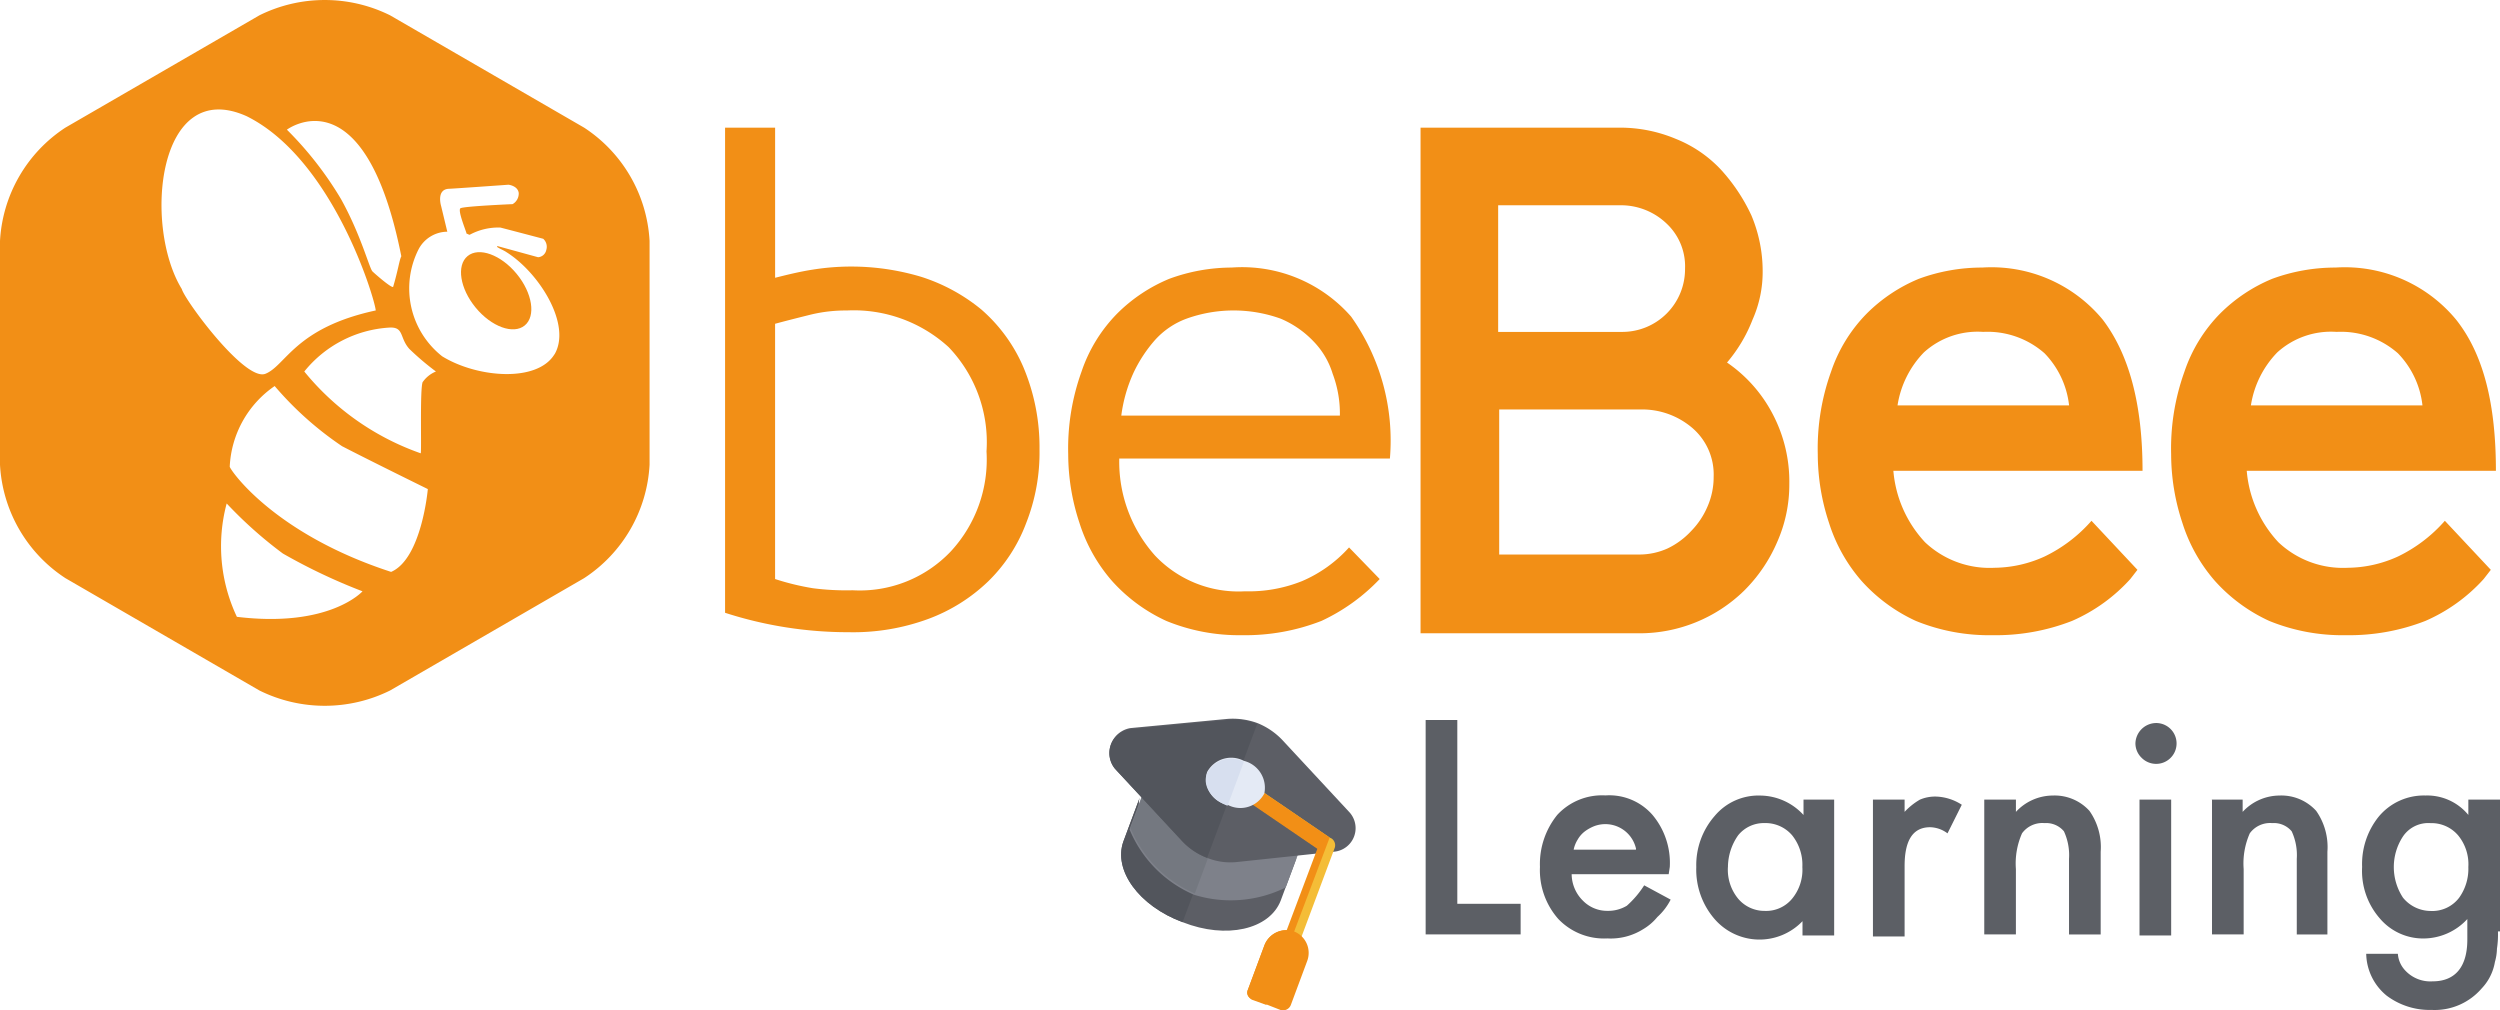 <svg xmlns="http://www.w3.org/2000/svg" viewBox="55 8.672 103.914 41.992">
  <defs>
    <style>
      .cls-1 {
        fill: #f28f16;
      }

      .cls-2 {
        fill: #5c5f65;
      }

      .cls-3 {
        fill: #5c5e65;
      }

      .cls-4 {
        fill: #52555c;
      }

      .cls-5 {
        fill: #7e818a;
      }

      .cls-6 {
        fill: #747880;
      }

      .cls-7 {
        fill: #f4bd37;
      }

      .cls-8 {
        fill: #e4eaf5;
      }

      .cls-9 {
        fill: #d7dfef;
      }
    </style>
  </defs>
  <g id="Group_6" data-name="Group 6" transform="translate(54.9 8.672)">
    <g id="Group_1" data-name="Group 1" transform="translate(0.1)">
      <ellipse id="Ellipse_1" data-name="Ellipse 1" class="cls-1" cx="1.104" cy="1.868" rx="1.104" ry="1.868" transform="translate(18.584 11.345) rotate(-39.47)"/>
      <path id="Path_1" data-name="Path 1" class="cls-1" d="M24.38,5.306,16.315.637a6.114,6.114,0,0,0-5.433,0L2.817,5.306A6.017,6.017,0,0,0,.1,10.018v9.3a6.017,6.017,0,0,0,2.717,4.712L10.882,28.7a6.114,6.114,0,0,0,5.433,0l8.065-4.669A6.017,6.017,0,0,0,27.1,19.314v-9.3A6.017,6.017,0,0,0,24.38,5.306Zm-7.6,5.348c-.085.17-.127.552-.34,1.273-.085.042-.764-.552-.849-.637-.127-.085-.467-1.486-1.316-3.014a14.538,14.538,0,0,0-2.25-2.886S15.254,2.971,16.782,10.655Zm-6.41-5.815c3.566,1.783,5.306,7.556,5.348,8.065-3.353.722-3.735,2.292-4.584,2.632S7.783,12.48,7.656,12.013C6.043,9.381,6.637,3.141,10.372,4.839Zm-.424,20.8a6.871,6.871,0,0,1-.424-4.712,17.528,17.528,0,0,0,2.335,2.08,23.772,23.772,0,0,0,3.311,1.571S13.811,26.106,9.948,25.639Zm6.41-1.868c-4.839-1.571-6.664-4.2-6.707-4.372a4.306,4.306,0,0,1,1.868-3.353,13.828,13.828,0,0,0,2.8,2.5c1.146.594,3.566,1.783,3.566,1.783S17.631,23.219,16.358,23.771Zm1.316-7.9c-.127.255-.042,2.929-.085,2.971a10.889,10.889,0,0,1-4.839-3.4,4.919,4.919,0,0,1,3.523-1.825c.637-.042.424.424.849.891a11.237,11.237,0,0,0,1.1.934A1.229,1.229,0,0,0,17.674,15.876Zm5.476-1.146c-.722,1.189-3.226.976-4.669.085a3.592,3.592,0,0,1-.976-4.457,1.36,1.36,0,0,1,1.189-.722l-.255-1.061s-.212-.679.3-.722c.127,0,2.5-.17,2.5-.17s.382.042.424.34a.507.507,0,0,1-.255.467s-2,.085-2.165.17c-.127.085.212.891.255,1.061.042,0,.085.042.127.042a2.519,2.519,0,0,1,1.273-.3c.17.042,1.783.467,1.783.467a.447.447,0,0,1,.127.467.374.374,0,0,1-.34.3l-1.7-.467v.042c.127.085.255.127.382.212C22.513,11.334,23.871,13.5,23.149,14.73Z" transform="translate(-0.1)"/>
    </g>
    <g id="Group_2" data-name="Group 2" transform="translate(30.238 5.306)">
      <path id="Path_2" data-name="Path 2" class="cls-1" d="M73.18,18.74c.509-.127,1.019-.255,1.571-.34a10.113,10.113,0,0,1,4.5.3,7.533,7.533,0,0,1,2.5,1.358,6.648,6.648,0,0,1,1.74,2.377,8.557,8.557,0,0,1,.679,3.438,7.988,7.988,0,0,1-.552,3.056,6.628,6.628,0,0,1-1.571,2.42,7.185,7.185,0,0,1-2.5,1.571,9.032,9.032,0,0,1-3.311.552,16.628,16.628,0,0,1-5.136-.807V12.5h2.08Zm8.787,7.216a5.71,5.71,0,0,0-1.571-4.33A5.849,5.849,0,0,0,76.151,20.1a6.142,6.142,0,0,0-1.486.17c-.509.127-1.019.255-1.486.382V31.262a10.572,10.572,0,0,0,1.571.382,10.819,10.819,0,0,0,1.655.085,5.212,5.212,0,0,0,4.075-1.613A5.62,5.62,0,0,0,81.967,25.956Z" transform="translate(-71.1 -12.5)"/>
      <path id="Path_3" data-name="Path 3" class="cls-1" d="M117.647,39.147a7.968,7.968,0,0,1-2.42,1.74,8.7,8.7,0,0,1-3.311.594,7.971,7.971,0,0,1-3.141-.594,6.889,6.889,0,0,1-2.25-1.655,6.757,6.757,0,0,1-1.358-2.42,9.077,9.077,0,0,1-.467-2.844,9.427,9.427,0,0,1,.552-3.438,6.309,6.309,0,0,1,1.486-2.42,6.673,6.673,0,0,1,2.165-1.443,7.562,7.562,0,0,1,2.589-.467,6.021,6.021,0,0,1,4.966,2.038,8.892,8.892,0,0,1,1.613,5.9H106.822a5.851,5.851,0,0,0,1.486,4.033,4.773,4.773,0,0,0,3.735,1.486,5.941,5.941,0,0,0,2.377-.424,5.559,5.559,0,0,0,1.953-1.4Zm-1.655-6.792a4.689,4.689,0,0,0-.3-1.74,3.312,3.312,0,0,0-.807-1.358,4.056,4.056,0,0,0-1.358-.934,5.784,5.784,0,0,0-3.905,0,3.288,3.288,0,0,0-1.316.891,5.79,5.79,0,0,0-.891,1.358,6.175,6.175,0,0,0-.509,1.783Z" transform="translate(-90.437 -20.385)"/>
    </g>
    <g id="Group_3" data-name="Group 3" transform="translate(59.146 5.306)">
      <path id="Path_4" data-name="Path 4" class="cls-1" d="M139.2,33.469V12.5h8.32a5.978,5.978,0,0,1,2.292.467,5.223,5.223,0,0,1,1.868,1.273,7.5,7.5,0,0,1,1.273,1.91,5.978,5.978,0,0,1,.467,2.292A4.876,4.876,0,0,1,153,20.48a6.205,6.205,0,0,1-1.061,1.783,5.887,5.887,0,0,1,1.91,2.165,6.031,6.031,0,0,1,.679,2.886,5.891,5.891,0,0,1-.509,2.42,6.4,6.4,0,0,1-1.358,2,6.224,6.224,0,0,1-4.415,1.783H139.2Zm3.226-17.743V20.99h5.136a2.609,2.609,0,0,0,2.632-2.632,2.432,2.432,0,0,0-.764-1.868,2.744,2.744,0,0,0-1.868-.764Zm0,14.517h5.858a2.848,2.848,0,0,0,1.189-.255,3.243,3.243,0,0,0,.976-.722,3.294,3.294,0,0,0,.679-1.019,3.045,3.045,0,0,0,.255-1.231,2.549,2.549,0,0,0-.891-2.038,3.213,3.213,0,0,0-2.165-.764h-5.858v6.028Z" transform="translate(-139.2 -12.5)"/>
      <path id="Path_5" data-name="Path 5" class="cls-1" d="M191.089,39.147a7.056,7.056,0,0,1-2.42,1.74,8.7,8.7,0,0,1-3.311.594,8.038,8.038,0,0,1-3.184-.594,6.889,6.889,0,0,1-2.25-1.655,6.757,6.757,0,0,1-1.358-2.42,9.077,9.077,0,0,1-.467-2.844,9.427,9.427,0,0,1,.552-3.438,6.309,6.309,0,0,1,1.486-2.42,6.673,6.673,0,0,1,2.165-1.443,7.62,7.62,0,0,1,2.632-.467,6,6,0,0,1,5.009,2.165c1.1,1.443,1.655,3.523,1.655,6.282H181.241a4.953,4.953,0,0,0,1.316,2.971,3.91,3.91,0,0,0,2.886,1.061,5.118,5.118,0,0,0,2.08-.467,6.126,6.126,0,0,0,1.953-1.486l1.91,2.038Zm-6.113-10.273a3.325,3.325,0,0,0-2.462.849,4.047,4.047,0,0,0-1.1,2.207h7.131a3.693,3.693,0,0,0-1.019-2.165A3.583,3.583,0,0,0,184.977,28.874Z" transform="translate(-161.588 -20.385)"/>
      <path id="Path_6" data-name="Path 6" class="cls-1" d="M225.689,39.147a7.056,7.056,0,0,1-2.42,1.74,8.7,8.7,0,0,1-3.311.594,8.038,8.038,0,0,1-3.184-.594,6.889,6.889,0,0,1-2.25-1.655,6.757,6.757,0,0,1-1.358-2.42,9.077,9.077,0,0,1-.467-2.844,9.427,9.427,0,0,1,.552-3.438,6.31,6.31,0,0,1,1.486-2.42,6.673,6.673,0,0,1,2.165-1.443,7.62,7.62,0,0,1,2.632-.467,6,6,0,0,1,5.009,2.165c1.146,1.443,1.655,3.523,1.655,6.282H215.841a4.953,4.953,0,0,0,1.316,2.971,3.91,3.91,0,0,0,2.886,1.061,5.118,5.118,0,0,0,2.08-.467,6.126,6.126,0,0,0,1.953-1.486l1.91,2.038Zm-6.113-10.273a3.325,3.325,0,0,0-2.462.849,4.047,4.047,0,0,0-1.1,2.207h7.131a3.693,3.693,0,0,0-1.019-2.165A3.583,3.583,0,0,0,219.577,28.874Z" transform="translate(-181.5 -20.385)"/>
    </g>
    <g id="Group_4" data-name="Group 4" transform="translate(59.358 29.926)">
      <path id="Path_7" data-name="Path 7" class="cls-2" d="M141.016,70.5v7.641h2.632v1.273H139.7V70.5Z" transform="translate(-139.7 -70.5)"/>
      <path id="Path_8" data-name="Path 8" class="cls-2" d="M156.248,81.169h-4.033a1.563,1.563,0,0,0,.467,1.1,1.406,1.406,0,0,0,1.019.424,1.51,1.51,0,0,0,.807-.212,4.031,4.031,0,0,0,.722-.849l1.1.594a2.488,2.488,0,0,1-.552.722,2.234,2.234,0,0,1-.594.509,2.534,2.534,0,0,1-1.486.382,2.625,2.625,0,0,1-2.037-.807,3.065,3.065,0,0,1-.764-2.165,3.247,3.247,0,0,1,.722-2.165,2.533,2.533,0,0,1,2-.807,2.386,2.386,0,0,1,1.953.807,3.1,3.1,0,0,1,.722,2.165Zm-1.358-1.061a1.307,1.307,0,0,0-1.74-.934,1.72,1.72,0,0,0-.382.212,1.144,1.144,0,0,0-.3.34,1.271,1.271,0,0,0-.17.424h2.589Z" transform="translate(-146.146 -74.759)"/>
      <path id="Path_9" data-name="Path 9" class="cls-2" d="M170.615,78.07h1.316v5.646h-1.316v-.594a2.47,2.47,0,0,1-3.651-.085,3.138,3.138,0,0,1-.764-2.165,3.1,3.1,0,0,1,.764-2.122,2.374,2.374,0,0,1,1.91-.849,2.467,2.467,0,0,1,1.783.807V78.07Zm-3.1,2.8a1.891,1.891,0,0,0,.424,1.316,1.429,1.429,0,0,0,1.1.509,1.4,1.4,0,0,0,1.146-.509,1.89,1.89,0,0,0,.424-1.316,1.963,1.963,0,0,0-.424-1.316,1.453,1.453,0,0,0-1.146-.509,1.369,1.369,0,0,0-1.1.509A2.316,2.316,0,0,0,167.516,80.871Z" transform="translate(-154.951 -74.759)"/>
      <path id="Path_10" data-name="Path 10" class="cls-2" d="M183.5,78.127h1.316v.509a2.732,2.732,0,0,1,.637-.509,1.617,1.617,0,0,1,.679-.127,2.082,2.082,0,0,1,1.061.34l-.594,1.189a1.246,1.246,0,0,0-.722-.255c-.722,0-1.061.552-1.061,1.613v2.929H183.5Z" transform="translate(-164.908 -74.816)"/>
      <path id="Path_11" data-name="Path 11" class="cls-2" d="M194.4,78.07h1.316v.509a2.1,2.1,0,0,1,1.528-.679,1.955,1.955,0,0,1,1.528.637,2.617,2.617,0,0,1,.467,1.7v3.438h-1.316V80.532a2.362,2.362,0,0,0-.212-1.146.963.963,0,0,0-.807-.34,1.044,1.044,0,0,0-.934.424,3.1,3.1,0,0,0-.255,1.486v2.717H194.4Z" transform="translate(-171.181 -74.759)"/>
      <path id="Path_12" data-name="Path 12" class="cls-2" d="M209.2,71.649a.87.87,0,0,1,.849-.849.849.849,0,1,1-.594,1.443A.838.838,0,0,1,209.2,71.649Zm1.486,2.335v5.646H209.37V73.984Z" transform="translate(-179.698 -70.673)"/>
      <path id="Path_13" data-name="Path 13" class="cls-2" d="M216.6,78.07h1.316v.509a2.1,2.1,0,0,1,1.528-.679,1.955,1.955,0,0,1,1.528.637,2.617,2.617,0,0,1,.467,1.7v3.438h-1.273V80.532a2.362,2.362,0,0,0-.212-1.146.963.963,0,0,0-.807-.34,1.044,1.044,0,0,0-.934.424,3.1,3.1,0,0,0-.255,1.486v2.717h-1.316v-5.6Z" transform="translate(-183.957 -74.759)"/>
      <path id="Path_14" data-name="Path 14" class="cls-2" d="M237.046,83.546a3.882,3.882,0,0,1-.042.722,2.151,2.151,0,0,1-.085.552,2.1,2.1,0,0,1-.552,1.1,2.577,2.577,0,0,1-2.08.891,2.978,2.978,0,0,1-1.868-.594,2.3,2.3,0,0,1-.849-1.74h1.316a1.112,1.112,0,0,0,.255.637,1.425,1.425,0,0,0,1.189.509c.934,0,1.443-.594,1.443-1.74v-.849a2.489,2.489,0,0,1-1.783.807,2.36,2.36,0,0,1-1.868-.849,3,3,0,0,1-.722-2.122,3.147,3.147,0,0,1,.679-2.08,2.437,2.437,0,0,1,1.953-.891,2.214,2.214,0,0,1,1.783.807V78.07h1.316v5.476Zm-1.231-2.674a1.891,1.891,0,0,0-.424-1.316,1.453,1.453,0,0,0-1.146-.509,1.27,1.27,0,0,0-1.146.552,2.314,2.314,0,0,0,0,2.547,1.492,1.492,0,0,0,1.146.552,1.4,1.4,0,0,0,1.189-.552A2.063,2.063,0,0,0,235.815,80.871Z" transform="translate(-192.475 -74.759)"/>
    </g>
    <g id="Group_5" data-name="Group 5" transform="translate(46.213 29.873)">
      <path id="Path_15" data-name="Path 15" class="cls-3" d="M113.115,81.453c1.443.552,3.735-.085,4.075-.891l-.679,1.825c-.467,1.189-2.25,1.613-4.075.891-1.825-.679-2.886-2.165-2.462-3.353l.679-1.825C110.356,78.949,111.672,80.944,113.115,81.453Z" transform="translate(-109.393 -74.82)"/>
      <path id="Path_16" data-name="Path 16" class="cls-4" d="M113.115,81.453l-.679,1.825c-1.825-.679-2.886-2.165-2.462-3.353l.679-1.825C110.356,78.949,111.672,80.944,113.115,81.453Z" transform="translate(-109.393 -74.82)"/>
      <path id="Path_17" data-name="Path 17" class="cls-5" d="M111.676,77.057l5.9,2.25a.3.3,0,0,1,.17.424l-.552,1.486a5.145,5.145,0,0,1-3.82.3A5.067,5.067,0,0,1,110.7,78.8l.552-1.486A.3.3,0,0,1,111.676,77.057Z" transform="translate(-109.865 -74.202)"/>
      <path id="Path_18" data-name="Path 18" class="cls-6" d="M111.734,77.056l2.971,1.1-1.231,3.311a5.067,5.067,0,0,1-2.674-2.717l.552-1.486A.25.25,0,0,1,111.734,77.056Z" transform="translate(-109.923 -74.201)"/>
      <path id="Path_19" data-name="Path 19" class="cls-3" d="M108.974,72.465l2.759,2.971a2.629,2.629,0,0,0,1.061.722,2.587,2.587,0,0,0,1.273.17L118.1,75.9a.983.983,0,0,0,.594-1.655h0l-2.759-2.971a2.952,2.952,0,0,0-1.061-.722,2.991,2.991,0,0,0-1.231-.17l-4.033.382A1.047,1.047,0,0,0,108.974,72.465Z" transform="translate(-108.733 -70.374)"/>
      <path id="Path_20" data-name="Path 20" class="cls-7" d="M122.228,77.285a.3.3,0,0,1,.467-.085l2.929,2,.085.042a.342.342,0,0,1,.127.382l-1.443,3.863a.372.372,0,0,1-.424.212h0a.3.3,0,0,1-.17-.424l1.358-3.608-2.8-1.91C122.143,77.667,122.143,77.454,122.228,77.285Z" transform="translate(-116.469 -74.26)"/>
      <path id="Path_21" data-name="Path 21" class="cls-1" d="M122.224,77.285a.3.3,0,0,1,.467-.085l2.929,2-1.7,4.5a.3.3,0,0,1-.17-.424l1.358-3.608-2.8-1.91C122.14,77.667,122.14,77.454,122.224,77.285Z" transform="translate(-116.465 -74.26)"/>
      <path id="Path_22" data-name="Path 22" class="cls-1" d="M122.255,93.549l.679-1.825a.979.979,0,0,1,1.231-.594.957.957,0,0,1,.552,1.231l-.679,1.825a.35.35,0,0,1-.424.212l-1.189-.467A.258.258,0,0,1,122.255,93.549Z" transform="translate(-116.496 -82.289)"/>
      <path id="Path_23" data-name="Path 23" class="cls-1" d="M123.043,94.185l1.146-3.056a.98.98,0,0,0-1.231.594l-.679,1.825a.348.348,0,0,0,.17.424Z" transform="translate(-116.52 -82.289)"/>
      <path id="Path_24" data-name="Path 24" class="cls-4" d="M109.61,70.861l4.033-.382a2.423,2.423,0,0,1,1.231.17l-2.08,5.561a2.952,2.952,0,0,1-1.061-.722l-2.759-2.971A1.008,1.008,0,0,1,109.61,70.861Z" transform="translate(-108.733 -70.426)"/>
      <path id="Path_25" data-name="Path 25" class="cls-8" d="M118.22,74.821a1.136,1.136,0,0,1,1.528-.467,1.152,1.152,0,0,1,.849,1.358,1.122,1.122,0,0,1-1.528.467A1.085,1.085,0,0,1,118.22,74.821Z" transform="translate(-114.159 -72.602)"/>
      <path id="Path_26" data-name="Path 26" class="cls-9" d="M119.069,76.279l.679-1.825a1.136,1.136,0,0,0-1.528.467C118.008,75.43,118.39,76.024,119.069,76.279Z" transform="translate(-114.159 -72.66)"/>
    </g>
  </g>
</svg>
